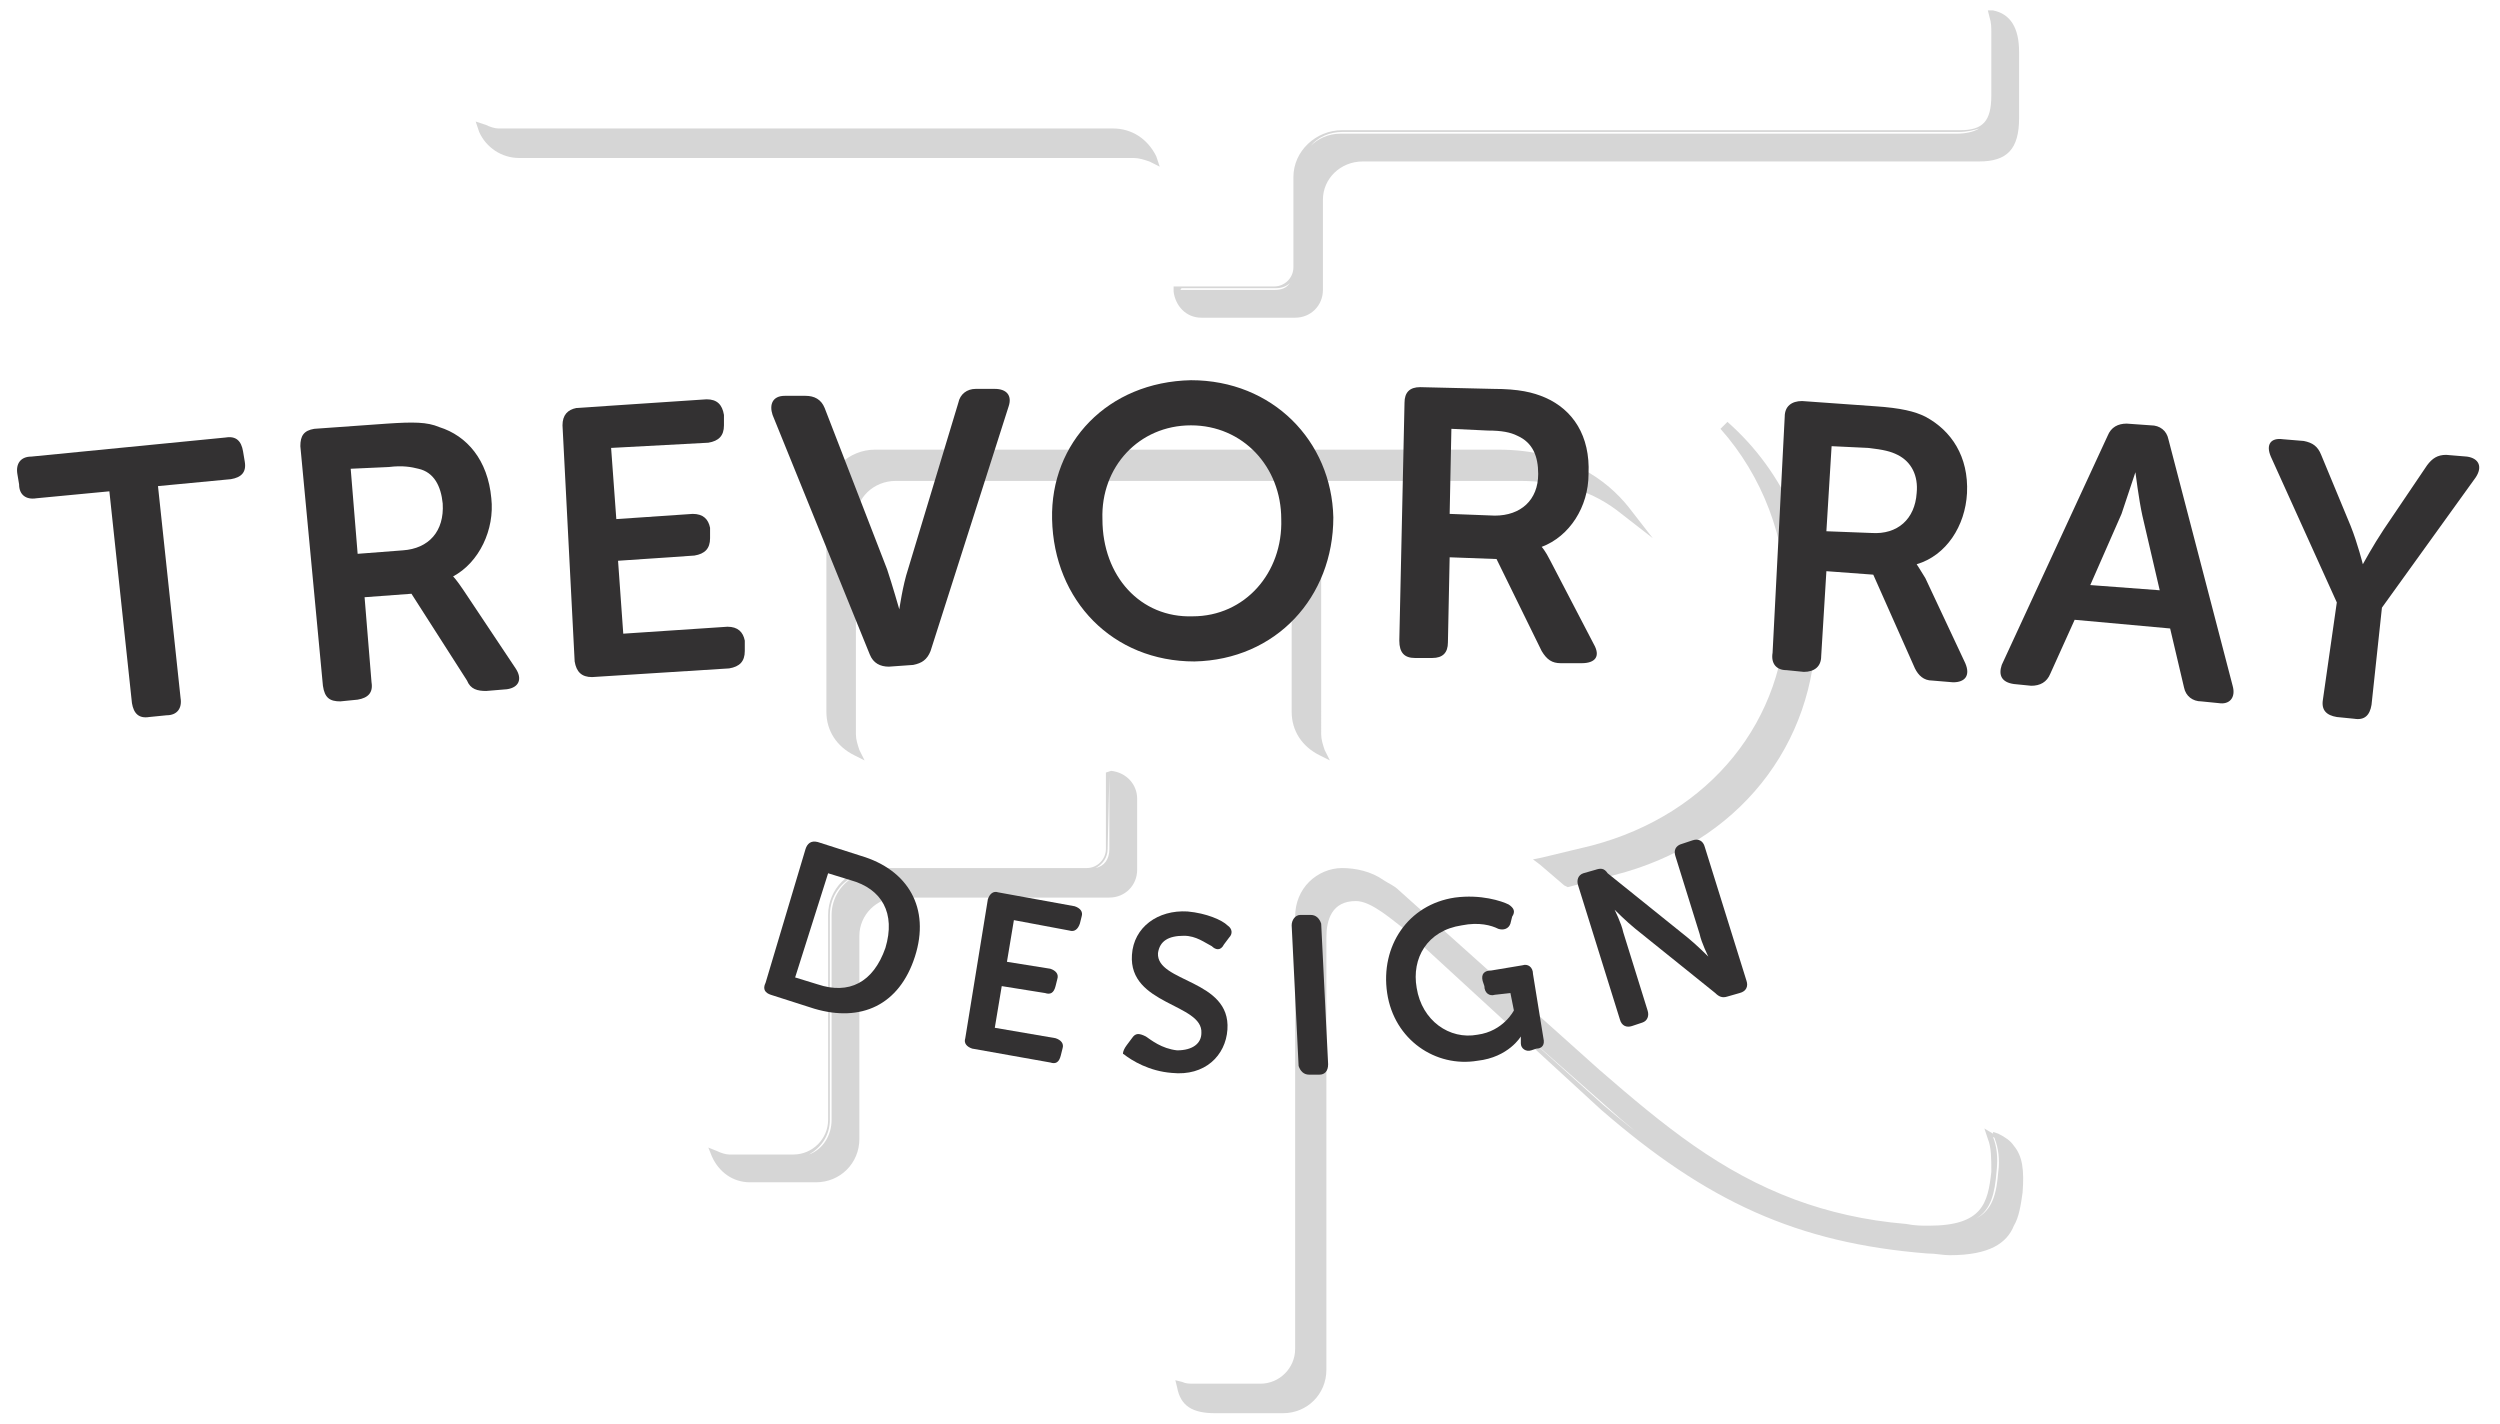 <?xml version="1.0" encoding="utf-8"?>
<!-- Generator: Adobe Illustrator 20.1.0, SVG Export Plug-In . SVG Version: 6.00 Build 0)  -->
<svg version="1.1" id="Layer_1" xmlns="http://www.w3.org/2000/svg" xmlns:xlink="http://www.w3.org/1999/xlink" x="0px" y="0px"
	 viewBox="0 0 144 82" style="enable-background:new 0 0 144 82;" xml:space="preserve">
<style type="text/css">
	.st0{fill:#D6D6D6;}
	.st1{fill:#333132;}
</style>
<g>
	<path class="st0" d="M90.1,51L90.1,51l0.2,0.1l2.7-0.7c7.1-1.8,11.6-7.5,11.6-14.4c0.1-4.5-1.8-8.8-5.1-11.7l-0.4,0.4
		c2.4,2.7,3.8,6.3,3.8,10.1c0,6.7-4.4,12.1-11.2,13.9l-2.9,0.7l-0.5,0.1l0.4,0.3L90.1,51z M104.4,34.4c0.1,0.5,0.1,1,0.1,1.6
		C104.5,35.5,104.5,35,104.4,34.4z"/>
	<path class="st0" d="M74.6,29.8h-0.2v0.3v0.1V41c0,1.1,0.6,2,1.6,2.5l0.6,0.3l-0.3-0.6c-0.1-0.3-0.2-0.6-0.2-0.9V31.4
		C76.1,30.6,75.5,29.9,74.6,29.8z"/>
	<path class="st0" d="M64,44.4l-0.3,0.1v0.3v0.1v4c0,0.6-0.5,1.1-1.1,1.1H50.4c-1.5,0-2.7,1.2-2.7,2.7v11.8c0,1.1-0.9,2-2,2H42
		c-0.2,0-0.5-0.1-0.7-0.2l-0.5-0.2l0.2,0.5c0.4,0.9,1.2,1.5,2.2,1.5v0c0,0,0.1,0,0.1,0H47c1.4,0,2.5-1.1,2.5-2.5V53.9
		c0-1.2,1-2.2,2.2-2.2h12.2c0.9,0,1.6-0.7,1.6-1.6V46C65.5,45.2,64.9,44.5,64,44.4z M63.8,48.9l0.1-4.2v0.1v0v4.1
		c0,0.6-0.3,1-0.8,1.1C63.5,49.8,63.8,49.4,63.8,48.9z M47.8,64.5V52.7c0-1.1,0.7-2,1.6-2.3c-0.9,0.4-1.5,1.3-1.5,2.3v11.8
		c0,0.9-0.5,1.7-1.3,2C47.3,66.1,47.8,65.4,47.8,64.5z"/>
	<path class="st0" d="M116,66c-0.2-0.3-0.5-0.5-0.9-0.7l-0.3-0.1l0,0.1l-0.5-0.3l0.2,0.6c0.2,0.5,0.2,1.1,0.2,1.9
		c-0.2,1.8-0.5,3.1-3.6,3.1c-0.4,0-0.8,0-1.3-0.1c-2.4-0.2-4.5-0.7-6.4-1.4c-4.3-1.6-7.5-4.2-11.3-7.5L80.6,51.3
		c-0.3-0.3-0.6-0.4-0.9-0.6C79,50.2,78.1,50,77.3,50c-0.7,0-1.4,0.3-1.9,0.8s-0.8,1.2-0.8,2v24.9c0,1.1-0.9,2-2,2h-3.8
		c-0.3,0-0.5,0-0.7-0.1l-0.4-0.1l0.1,0.4c0.2,1.1,0.9,1.5,2.2,1.5v0h0.1h3.7h0.1c1.4,0,2.5-1.1,2.5-2.5V54c0-1,0.3-2.1,1.7-2.1
		c0.9,0,2.1,1.1,2.9,1.7l0.1,0.1l11.1,10.2c6.1,5.3,11.3,7.7,18.8,8.3c0.5,0,0.9,0.1,1.3,0.1c2.3,0,3.3-0.7,3.7-1.7
		c0.3-0.5,0.4-1.2,0.5-1.9C116.6,67.4,116.5,66.6,116,66z M115,67.5c0.1-0.9,0-1.5-0.2-2c0,0,0.1,0,0.1,0.1c0.2,0.5,0.3,1.2,0.2,1.9
		c-0.1,1.2-0.3,2.2-1.3,2.7C114.7,69.7,114.9,68.7,115,67.5z M74.8,77.7c0,0.6-0.2,1.1-0.6,1.5C74.6,78.8,74.8,78.3,74.8,77.7z
		 M87.4,59.2l5.1,4.5c2.2,2,4.3,3.5,6.5,4.7c-2.3-1.3-4.5-2.9-6.7-4.8L87.4,59.2z M99.8,68.9c-0.2-0.1-0.4-0.2-0.6-0.3
		C99.4,68.7,99.6,68.8,99.8,68.9z"/>
	<path class="st0" d="M93.4,29.6l1.8,1.4l-1.4-1.8c-1.2-1.5-3.5-3.3-7.5-3.3H50.4c-1.5,0-2.8,1.2-2.8,2.7V41c0,1.1,0.6,2,1.6,2.5
		l0.6,0.3l-0.3-0.6c-0.1-0.3-0.2-0.6-0.2-0.9V29.9c0-1.2,1-2.2,2.3-2.2h35.9C89.9,27.7,91.8,28.3,93.4,29.6z M48.6,26.9
		c-0.5,0.5-0.8,1.1-0.8,1.8C47.8,28,48.1,27.4,48.6,26.9z"/>
	<path class="st0" d="M66.2,9.3l0.6,0.3L66.6,9c-0.5-1-1.4-1.6-2.5-1.6H28.7c-0.2,0-0.5-0.1-0.7-0.2L27.4,7l0.2,0.6
		c0.4,0.9,1.3,1.5,2.3,1.5h35.4C65.6,9.1,65.9,9.2,66.2,9.3z M65.4,9C65.4,9,65.4,9,65.4,9c0,0-0.1,0-0.1,0H65.4z"/>
	<path class="st0" d="M69.2,18.3h5.4c0.9,0,1.6-0.7,1.6-1.6v-5.2c0-1.2,1-2.2,2.3-2.2H114c1.6,0,2.3-0.7,2.3-2.5V3
		c0-1.4-0.5-2.2-1.5-2.4h-0.3l0.1,0.4c0.1,0.3,0.1,0.6,0.1,0.9v3.6c0,1.5-0.5,2-1.8,2H77.3c-1.5,0-2.8,1.2-2.8,2.7v5.2
		c0,0.6-0.5,1.1-1.1,1.1H68c0,0,0,0-0.1,0h-0.3v0.3C67.7,17.6,68.3,18.3,69.2,18.3z M77.3,7.6h35.5c0.5,0,0.9-0.1,1.2-0.2
		c-0.3,0.2-0.8,0.3-1.3,0.3H77.2c-0.7,0-1.3,0.3-1.7,0.7C75.9,7.9,76.6,7.6,77.3,7.6z M68.1,16.6h5.4c0.3,0,0.6-0.1,0.8-0.3
		c-0.2,0.3-0.5,0.4-0.9,0.4H68C68,16.7,68,16.6,68.1,16.6L68.1,16.6z"/>
</g>
<g>
	<g>
		<path class="st1" d="M46.4,48.9c0.1-0.3,0.3-0.5,0.7-0.4l2.5,0.8c2.7,0.8,4,3,3.1,5.8s-3.1,3.8-5.8,3l-2.5-0.8
			c-0.3-0.1-0.5-0.3-0.3-0.7L46.4,48.9z M47.1,56.7c1.8,0.6,3.2-0.1,3.9-2.1c0.6-2-0.2-3.4-2-3.9l-1.3-0.4l-1.9,6L47.1,56.7z"/>
		<path class="st1" d="M56.9,51.8c0.1-0.3,0.3-0.5,0.6-0.4l4.4,0.8c0.3,0.1,0.5,0.3,0.4,0.6l-0.1,0.4c-0.1,0.3-0.3,0.5-0.6,0.4
			L58.4,53L58,55.4l2.5,0.4c0.3,0.1,0.5,0.3,0.4,0.6l-0.1,0.4c-0.1,0.4-0.3,0.5-0.6,0.4l-2.5-0.4l-0.4,2.4l3.5,0.6
			c0.3,0.1,0.5,0.3,0.4,0.6l-0.1,0.4c-0.1,0.4-0.3,0.5-0.6,0.4L56,60.4c-0.3-0.1-0.5-0.3-0.4-0.6L56.9,51.8z"/>
		<path class="st1" d="M64.9,60.2l0.3-0.4c0.2-0.3,0.4-0.3,0.8-0.1c0.3,0.2,0.9,0.7,1.8,0.8c0.9,0,1.4-0.4,1.4-1
			c0.1-1.7-4.2-1.6-4-4.5c0.1-1.6,1.5-2.6,3.2-2.5c1.1,0.1,2,0.5,2.3,0.8c0.3,0.2,0.3,0.5,0.1,0.7l-0.3,0.4
			c-0.2,0.4-0.5,0.3-0.7,0.1c-0.4-0.2-0.9-0.6-1.6-0.6c-0.9,0-1.4,0.3-1.5,1c-0.1,1.7,4.2,1.5,4,4.4c-0.1,1.5-1.3,2.7-3.2,2.5
			c-1.3-0.1-2.3-0.7-2.8-1.1C64.7,60.8,64.6,60.6,64.9,60.2z"/>
		<path class="st1" d="M74.4,53.3c0-0.3,0.2-0.6,0.5-0.6h0.6c0.3,0,0.5,0.2,0.6,0.5l0.4,8.1c0,0.4-0.2,0.6-0.5,0.6h-0.6
			c-0.3,0-0.5-0.2-0.6-0.5L74.4,53.3z"/>
		<path class="st1" d="M83.8,51.7c1.5-0.2,2.7,0.2,3.1,0.4c0.3,0.2,0.4,0.4,0.2,0.7L87,53.2c-0.1,0.3-0.4,0.4-0.7,0.3
			c-0.4-0.2-1.1-0.4-2.1-0.2c-2,0.3-2.9,1.9-2.6,3.6c0.3,1.9,1.9,3,3.5,2.7c1.5-0.2,2.1-1.4,2.1-1.4l-0.2-1l-0.9,0.1
			c-0.3,0.1-0.6-0.1-0.6-0.5l-0.1-0.3c-0.1-0.4,0.1-0.6,0.5-0.6l1.8-0.3c0.3-0.1,0.6,0.1,0.6,0.5l0.6,3.7c0.1,0.4-0.1,0.6-0.4,0.6
			l-0.3,0.1c-0.3,0.1-0.6-0.1-0.6-0.4v-0.2c0-0.1,0-0.2,0-0.2l0,0c0,0-0.7,1.2-2.5,1.4c-2.4,0.4-4.8-1.2-5.2-3.9
			C79.5,54.5,81.1,52.1,83.8,51.7z"/>
		<path class="st1" d="M90.9,51c-0.1-0.3,0-0.6,0.3-0.7l0.7-0.2c0.3-0.1,0.5-0.1,0.7,0.2l4.6,3.7c0.5,0.4,1.2,1.1,1.2,1.1l0,0
			c0,0-0.4-0.8-0.5-1.3l-1.4-4.5c-0.1-0.3,0-0.6,0.4-0.7l0.6-0.2c0.3-0.1,0.6,0,0.7,0.4l2.4,7.7c0.1,0.3,0,0.6-0.4,0.7l-0.7,0.2
			c-0.3,0.1-0.5,0-0.7-0.2l-4.6-3.7c-0.5-0.4-1.2-1.1-1.2-1.1l0,0c0,0,0.4,0.8,0.5,1.3l1.4,4.5c0.1,0.3,0,0.6-0.3,0.7L94,59.1
			c-0.3,0.1-0.6,0-0.7-0.4L90.9,51z"/>
	</g>
	<g>
		<path class="st1" d="M6.3,28.3l-4.2,0.4c-0.6,0.1-1-0.2-1-0.8L1,27.3c-0.1-0.6,0.2-1,0.8-1L13,25.2c0.6-0.1,0.9,0.2,1,0.8l0.1,0.6
			c0.1,0.6-0.2,0.9-0.8,1L9.1,28l1.3,12.2c0.1,0.6-0.2,1-0.8,1l-1,0.1c-0.6,0.1-0.9-0.2-1-0.8L6.3,28.3z"/>
		<path class="st1" d="M17.3,25.7c0-0.6,0.2-0.9,0.8-1l4.2-0.3c1.5-0.1,2.3-0.1,3,0.2c1.6,0.5,2.8,1.9,3,4.1
			c0.2,1.8-0.7,3.7-2.2,4.5l0,0c0,0,0.2,0.2,0.6,0.8l3,4.5c0.4,0.6,0.2,1.1-0.5,1.2L28,39.8c-0.5,0-0.9-0.1-1.1-0.6l-3.2-5L21,34.4
			l0.4,4.9c0.1,0.6-0.2,0.9-0.8,1l-1,0.1c-0.6,0-0.9-0.2-1-0.9L17.3,25.7z M23.2,31.7c1.5-0.1,2.4-1.1,2.3-2.7c-0.1-1-0.5-1.8-1.4-2
			c-0.4-0.1-0.9-0.2-1.7-0.1L20.2,27l0.4,4.9L23.2,31.7z"/>
		<path class="st1" d="M32.4,24.5c0-0.6,0.3-0.9,0.8-1l7.5-0.5c0.6,0,0.9,0.3,1,0.9v0.6c0,0.6-0.3,0.9-0.9,1l-5.6,0.3l0.3,4.1
			l4.4-0.3c0.6,0,0.9,0.3,1,0.8V31c0,0.6-0.3,0.9-0.9,1l-4.4,0.3l0.3,4.2l6-0.4c0.6,0,0.9,0.3,1,0.8v0.6c0,0.6-0.3,0.9-0.9,1
			L34.1,39c-0.6,0-0.9-0.3-1-0.9L32.4,24.5z"/>
		<path class="st1" d="M44.5,23.9c-0.2-0.6,0-1.1,0.7-1.1h1.2c0.5,0,0.9,0.2,1.1,0.7l3.6,9.3c0.3,0.9,0.7,2.3,0.7,2.3l0,0
			c0,0,0.2-1.4,0.5-2.3l2.9-9.6c0.1-0.5,0.5-0.8,1-0.8h1.1c0.7,0,1,0.4,0.8,1l-4.5,14.1c-0.2,0.5-0.5,0.7-1,0.8l-1.4,0.1
			c-0.5,0-0.9-0.2-1.1-0.7L44.5,23.9z"/>
		<path class="st1" d="M68.6,21.9c4.7,0,8.1,3.5,8.2,7.9c0,4.6-3.3,8.2-8,8.3c-4.7,0-8.1-3.5-8.2-8.2C60.5,25.5,63.8,22,68.6,21.9z
			 M68.7,35.5c3,0,5.2-2.5,5.1-5.6c0-3-2.2-5.4-5.2-5.4s-5.2,2.4-5.1,5.4C63.5,33.2,65.7,35.6,68.7,35.5z"/>
		<path class="st1" d="M80.9,23.2c0-0.6,0.3-0.9,0.9-0.9l4.2,0.1c1.5,0,2.3,0.2,3,0.5c1.6,0.7,2.6,2.2,2.5,4.4
			c0,1.9-1.1,3.6-2.7,4.2l0,0c0,0,0.2,0.2,0.5,0.8l2.5,4.8c0.4,0.7,0.1,1.1-0.7,1.1h-1.2c-0.5,0-0.8-0.2-1.1-0.7l-2.6-5.3l-2.7-0.1
			L83.4,37c0,0.6-0.3,0.9-0.9,0.9h-1c-0.6,0-0.9-0.3-0.9-1L80.9,23.2z M86.1,29.7c1.5,0,2.5-0.9,2.5-2.4c0-1-0.3-1.8-1.2-2.2
			c-0.4-0.2-0.9-0.3-1.7-0.3l-2.1-0.1l-0.1,4.9L86.1,29.7z"/>
		<path class="st1" d="M102.8,24c0-0.6,0.4-0.9,1-0.9l4.2,0.3c1.5,0.1,2.3,0.3,2.9,0.6c1.5,0.8,2.5,2.3,2.4,4.4
			c-0.1,1.9-1.2,3.6-2.9,4.1l0,0c0,0,0.2,0.3,0.5,0.8l2.3,4.9c0.3,0.7,0,1.1-0.7,1.1l-1.2-0.1c-0.5,0-0.8-0.3-1-0.7l-2.4-5.4
			l-2.7-0.2l-0.3,4.9c0,0.6-0.4,0.9-1,0.9l-1-0.1c-0.6,0-0.9-0.4-0.8-1L102.8,24z M107.8,30.7c1.5,0.1,2.5-0.8,2.6-2.3
			c0.1-1-0.3-1.8-1.1-2.2c-0.4-0.2-0.8-0.3-1.7-0.4l-2.1-0.1l-0.3,4.9L107.8,30.7z"/>
		<path class="st1" d="M121.4,25.1c0.2-0.5,0.6-0.7,1.1-0.7l1.4,0.1c0.5,0,0.9,0.3,1,0.8l3.7,14.2c0.2,0.7-0.2,1.1-0.8,1l-1-0.1
			c-0.5,0-0.9-0.3-1-0.8l-0.8-3.4l-5.5-0.5l-1.4,3.1c-0.2,0.5-0.6,0.7-1.1,0.7l-1-0.1c-0.7-0.1-0.9-0.5-0.7-1.1L121.4,25.1z
			 M124.4,34l-1-4.3c-0.2-0.9-0.4-2.5-0.4-2.5l0,0c0,0-0.5,1.5-0.8,2.4l-1.8,4.1L124.4,34z"/>
		<path class="st1" d="M134.6,34.7l-3.8-8.4c-0.3-0.7,0-1.1,0.7-1l1.2,0.1c0.5,0.1,0.8,0.3,1,0.8l1.7,4.1c0.4,1,0.7,2.2,0.7,2.2l0,0
			c0,0,0.6-1.1,1.2-2l2.5-3.7c0.3-0.4,0.6-0.6,1.1-0.6l1.2,0.1c0.7,0.1,0.9,0.6,0.5,1.2l-5.4,7.5l-0.6,5.6c-0.1,0.6-0.4,0.9-1,0.8
			l-1-0.1c-0.6-0.1-0.9-0.4-0.8-1L134.6,34.7z"/>
	</g>
</g>
</svg>
